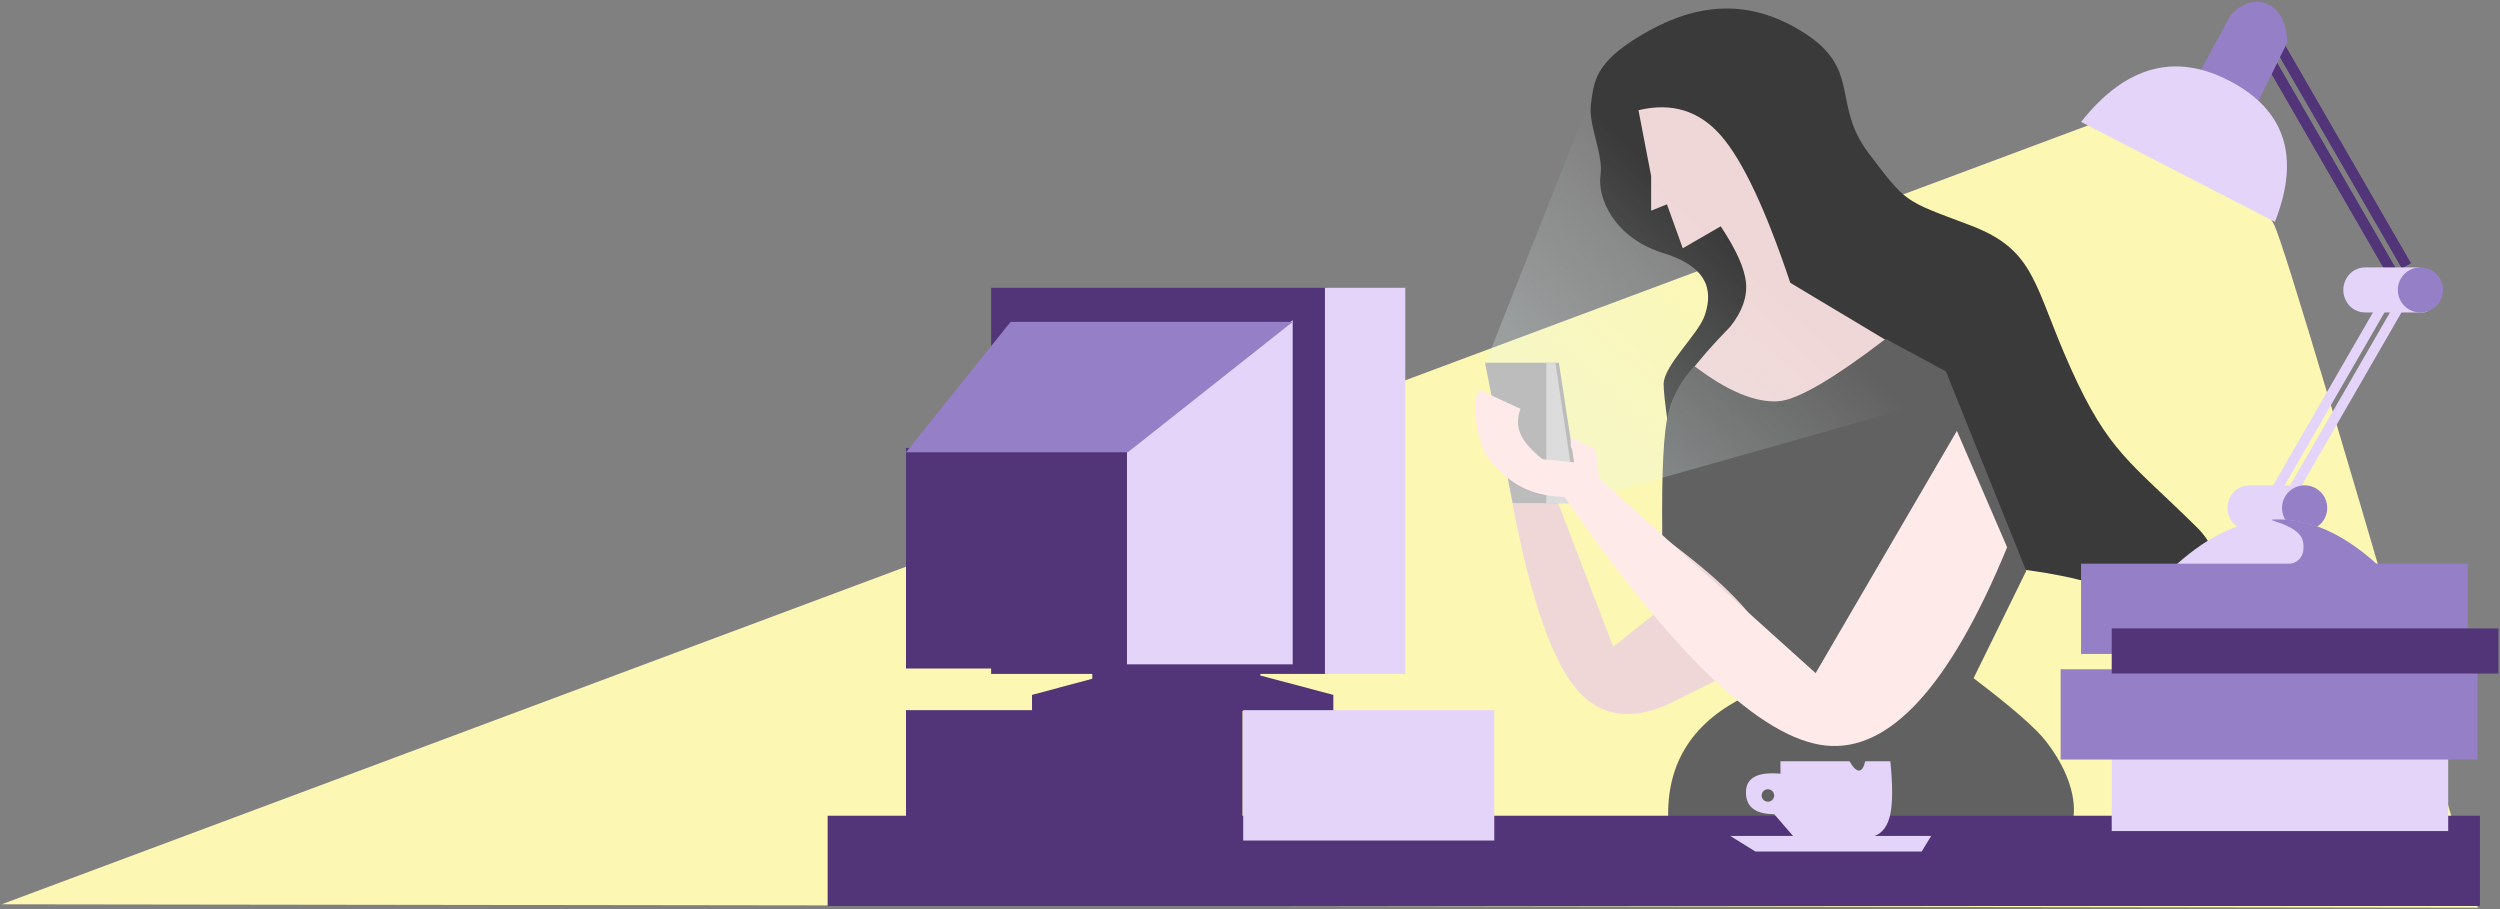 <?xml version="1.0" encoding="UTF-8"?>
<svg width="734px" height="267px" viewBox="0 0 734 267" version="1.1" xmlns="http://www.w3.org/2000/svg" xmlns:xlink="http://www.w3.org/1999/xlink">
    <rect x="0" y="0" width="734" height="267" fill="#808080" stroke="none"/>
    <!-- Generator: Sketch 47.1 (45422) - http://www.bohemiancoding.com/sketch -->
    <title>Group</title>
    <desc>Created with Sketch.</desc>
    <defs>
        <rect id="path-1" x="650.113" y="43.958" width="75.198" height="3"></rect>
        <rect id="path-2" x="647.113" y="47.958" width="75.198" height="3"></rect>
        <linearGradient x1="38.165%" y1="37.973%" x2="7.946%" y2="67.614%" id="linearGradient-3">
            <stop stop-color="#EFF8F7" stop-opacity="0" offset="0%"></stop>
            <stop stop-color="#E8F7F5" stop-opacity="0.5" offset="100%"></stop>
        </linearGradient>
    </defs>
    <g id="Welcome" stroke="none" stroke-width="1" fill="none" fill-rule="evenodd">
        <g id="Desktop" transform="translate(-272, -360)">
            <g id="Group-7" transform="translate(28, -73)">
                <g id="Group-2" transform="translate(244, 254)">
                    <g id="Group">
                        <g transform="translate(0, 179)">
                            <g id="Group-3" transform="translate(0, 36.5)" fill="#FCF7B3">
                                <path d="M613.902,0 C636.422,5.926 649.437,12.068 652.945,18.425 C653.529,19.483 663.495,21.252 667.678,29.481 C670.467,34.966 690.407,101.806 727.5,230 L0.5,229 L613.902,0 Z" id="Mask"></path>
                            </g>
                            <rect id="Rectangle" fill="#523579" x="266" y="208.5" width="98.79" height="38.278"></rect>
                            <rect id="Rectangle" fill="#523579" x="266" y="131.5" width="64.877" height="64.778"></rect>
                            <rect id="Rectangle" fill="#523579" x="291" y="84.5" width="98.79" height="113.361"></rect>
                            <rect id="Rectangle" fill="#E4D4FA" transform="translate(400.796, 141.181) scale(-1, 1) translate(-400.796, -141.181) " x="389" y="84.5" width="23.592" height="113.361"></rect>
                            <polygon id="Rectangle" fill="#E4D4FA" points="330.877 130.646 379.535 94 379.535 195.056 330.877 195.056"></polygon>
                            <polygon id="Rectangle" fill="#957FC6" points="266 132.778 331.143 132.778 379.535 94.5 296.71 94.5"></polygon>
                            <g id="Rectangle-2" transform="translate(687.712, 45.458) rotate(60) translate(-687.712, -45.458) ">
                                <use fill="#523579" fill-rule="evenodd" xlink:href="#path-1"></use>
                                <rect stroke="#523579" stroke-width="1" x="650.613" y="44.458" width="74.198" height="2"></rect>
                            </g>
                            <g id="Rectangle-2" transform="translate(684.712, 49.458) rotate(60) translate(-684.712, -49.458) ">
                                <use fill="#523579" fill-rule="evenodd" xlink:href="#path-2"></use>
                                <rect stroke="#523579" stroke-width="1" x="647.613" y="48.458" width="74.198" height="2"></rect>
                            </g>
                            <rect id="Rectangle-2" fill="#E4D4FA" transform="translate(685.437, 114.156) scale(-1, 1) rotate(60) translate(-685.437, -114.156) " x="648.575" y="112.691" width="73.724" height="2.931"></rect>
                            <rect id="Rectangle-2" fill="#E4D4FA" transform="translate(690.437, 114.156) scale(-1, 1) rotate(60) translate(-690.437, -114.156) " x="653.575" y="112.691" width="73.724" height="2.931"></rect>
                            <path d="M694.372,91.735 C694.64,91.735 711.409,91.769 711.668,91.735 C714.814,91.331 711.668,88.498 711.668,85.127 C711.668,81.784 712.954,78.959 709.847,78.518 C709.562,78.477 694.668,78.518 694.372,78.518 C690.853,78.518 688,81.477 688,85.127 C688,88.776 690.853,91.735 694.372,91.735 Z" id="Oval-2" fill="#E4D4FA"></path>
                            <ellipse id="Oval-2" fill="#957FC6" cx="710.635" cy="85.125" rx="6.635" ry="6.625"></ellipse>
                            <path d="M660.372,155.735 C660.64,155.735 677.409,155.769 677.668,155.735 C680.814,155.331 677.668,152.498 677.668,149.127 C677.668,145.784 678.954,142.959 675.847,142.518 C675.562,142.477 660.668,142.518 660.372,142.518 C656.853,142.518 654,145.477 654,149.127 C654,152.776 656.853,155.735 660.372,155.735 Z" id="Oval-2" fill="#E4D4FA"></path>
                            <ellipse id="Oval-2" fill="#957FC6" cx="676.635" cy="149.125" rx="6.635" ry="6.625"></ellipse>
                            <path d="M645,22.687 L655.067,4.137 C658.945,0.537 662.606,-0.39 666.049,1.354 C669.493,3.099 671.323,6.809 671.541,12.484 L661.473,32.889 L645,22.687 Z" id="Path-6" fill="#957FC6"></path>
                            <path d="M611,35.801 L667.918,65.139 C675.382,46.192 671.028,32.44 654.855,23.883 C638.681,15.326 624.063,19.299 611,35.801 Z" id="Path-5" fill="#E4D4FA"></path>
                            <path d="M467.123,30.405 C466.196,36.812 470.831,45.051 469.904,51.458 C468.977,57.866 473.611,69.766 488.441,74.343 C503.271,78.92 502.345,87.158 500.491,92.65 C498.637,98.143 488.441,107.296 488.441,112.789 C488.441,116.45 489.986,127.435 493.076,145.742 L590.398,166.796 C620.594,170.162 635.074,177.947 633.838,190.152 C631.984,208.46 664.548,174.119 645.084,154.896 C625.619,135.673 619.131,132.927 608.009,108.212 C596.886,83.497 597.813,73.427 578.349,66.104 C558.884,58.781 559.811,59.697 548.688,45.051 C537.566,30.405 546.835,20.336 529.224,9.351 C511.613,-1.633 495.856,2.028 481.953,10.266 C468.05,18.505 468.05,23.997 467.123,30.405 Z" id="Path-11" fill="#3A3A3A"></path>
                            <path d="M639,165.75 L697.979,165.75 C688.149,156.917 678.319,152.5 668.489,152.5 C658.66,152.5 648.83,156.917 639,165.75 Z" id="Path-7" fill="#E4D4FA"></path>
                            <path d="M671.645,165.75 L697.964,165.75 C688.283,156.917 678.603,152.5 668.923,152.5 C662.178,152.5 675.275,153.383 676.183,159.125 C676.788,162.953 675.275,165.161 671.645,165.75 Z" id="Path-7" fill="#957FC6"></path>
                            <path d="M481.063,32.358 L484.777,51.705 L484.777,61.839 L489.419,59.996 L494.061,72.894 L505.201,66.445 C509.755,73.294 512.231,78.821 512.628,83.027 C513.025,87.233 511.478,91.533 507.986,95.925 C497.516,106.66 491.636,114.644 490.347,119.878 C489.058,125.112 488.129,144.765 487.562,178.838 L473.636,189.893 L455.997,143.83 L443,127.248 L443,141.988 C448.387,172.572 454.885,192.532 462.496,201.87 C470.106,211.207 480.628,212.128 494.061,204.633 L507.058,198.184 L505.201,199.106 L510.771,201.87 L531.913,200.168 L579.471,196.342 L593.396,167.783 L570.187,109.744 L525.625,83.027 C518.392,61.419 511.584,46.986 505.201,39.728 C498.818,32.471 490.773,30.014 481.063,32.358 Z" id="Path-9" fill="#F0D7D7"></path>
                            <rect id="Rectangle" fill="#957FC6" x="611" y="165.5" width="113.535" height="26.5"></rect>
                            <path d="M497.5,107.5 C507.176,114.854 515.412,118.285 522.206,117.793 C527.723,117.393 538.192,111.296 553.614,99.5 L571.308,109.022 L594.899,167.618 L579.442,199.125 C590.595,207.582 597.673,213.744 600.675,217.609 C609.756,229.302 609.706,238.856 608.06,242.563 C605.598,248.109 566.21,248.109 489.896,242.563 C488.665,225.311 496.05,212.68 512.052,204.67 C528.053,196.66 520.052,180.948 488.05,157.534 C487.812,138.543 488.428,126.365 489.896,121 C491.332,115.754 493.866,111.254 497.5,107.5 Z" id="Path-13" fill="#616161"></path>
                            <rect id="Rectangle" fill="#523579" x="243" y="239.5" width="485.102" height="26.5"></rect>
                            <path d="M522.745,223.5 L543.019,223.5 C544.046,225.328 544.967,226.241 545.783,226.241 C546.599,226.241 547.214,225.328 547.627,223.5 L554.999,223.5 C555.711,230.468 555.711,235.646 554.999,239.034 C554.287,242.423 552.751,244.555 550.391,245.431 L566.979,245.431 L564.214,250 L515.372,250 L508,245.431 L526.431,245.431 L520.902,239.034 C515.372,239.034 512.608,236.902 512.608,232.638 C512.608,228.374 515.987,226.546 522.745,227.155 L522.745,223.5 Z M519.059,235.379 C520.076,235.379 520.902,234.561 520.902,233.552 C520.902,232.542 520.076,231.724 519.059,231.724 C518.041,231.724 517.215,232.542 517.215,233.552 C517.215,234.561 518.041,235.379 519.059,235.379 Z" id="Combined-Shape" fill="#E4D4FA"></path>
                            <polygon id="Path-8" fill="#523579" points="303 208.75 303 204.018 320.694 199.286 320.694 195.5 370.05 195.5 370.05 198.339 391.468 204.018 391.468 208.75"></polygon>
                            <rect id="Rectangle" fill="#E4D4FA" x="365" y="208.5" width="73.724" height="38.278"></rect>
                            <rect id="Rectangle" fill="#E4D4FA" x="620" y="217.5" width="98.79" height="26.5"></rect>
                            <rect id="Rectangle" fill="#957FC6" x="605" y="196.5" width="122.381" height="26.5"></rect>
                            <rect id="Rectangle" fill="#523579" x="620" y="184.5" width="113.535" height="13.25"></rect>
                            <polygon id="Path-14" fill-opacity="0.5" fill="url(#linearGradient-3)" points="436 107 471.5 17.5 491 4.5 591.186 119.183 588 112 462.5 147.5"></polygon>
                            <polygon id="Path-12" fill="#BCBCBC" points="436 106.5 444.133 147.722 464.015 147.722 457.689 106.5"></polygon>
                            <polygon id="Path-12" fill="#DCDCDC" points="454 106.5 454 147.722 462.847 147.722 456.654 106.5"></polygon>
                            <path d="M574.546,126.507 L549.499,169.452 L533.067,197.626 L469.466,140.361 L468.545,132.049 L461.171,128.354 L461.171,131.125 L462.092,132.972 L462.092,135.743 L452.875,134.82 C449.57,132.176 447.419,129.713 446.423,127.431 C445.426,125.148 445.426,122.685 446.423,120.042 L434.44,114.5 C432.904,116.29 432.597,119.676 433.518,124.66 C434.899,132.135 436.328,135.087 442.735,140.361 C447.007,143.877 452.538,145.725 459.327,145.903 C491.536,192.41 517.038,216.732 535.833,218.869 C554.627,221.006 572.448,201.61 589.294,160.681 L574.546,126.507 Z" id="Path-10" fill="#FFEAEA"></path>
                        </g>
                    </g>
                </g>
            </g>
        </g>
    </g>
</svg>